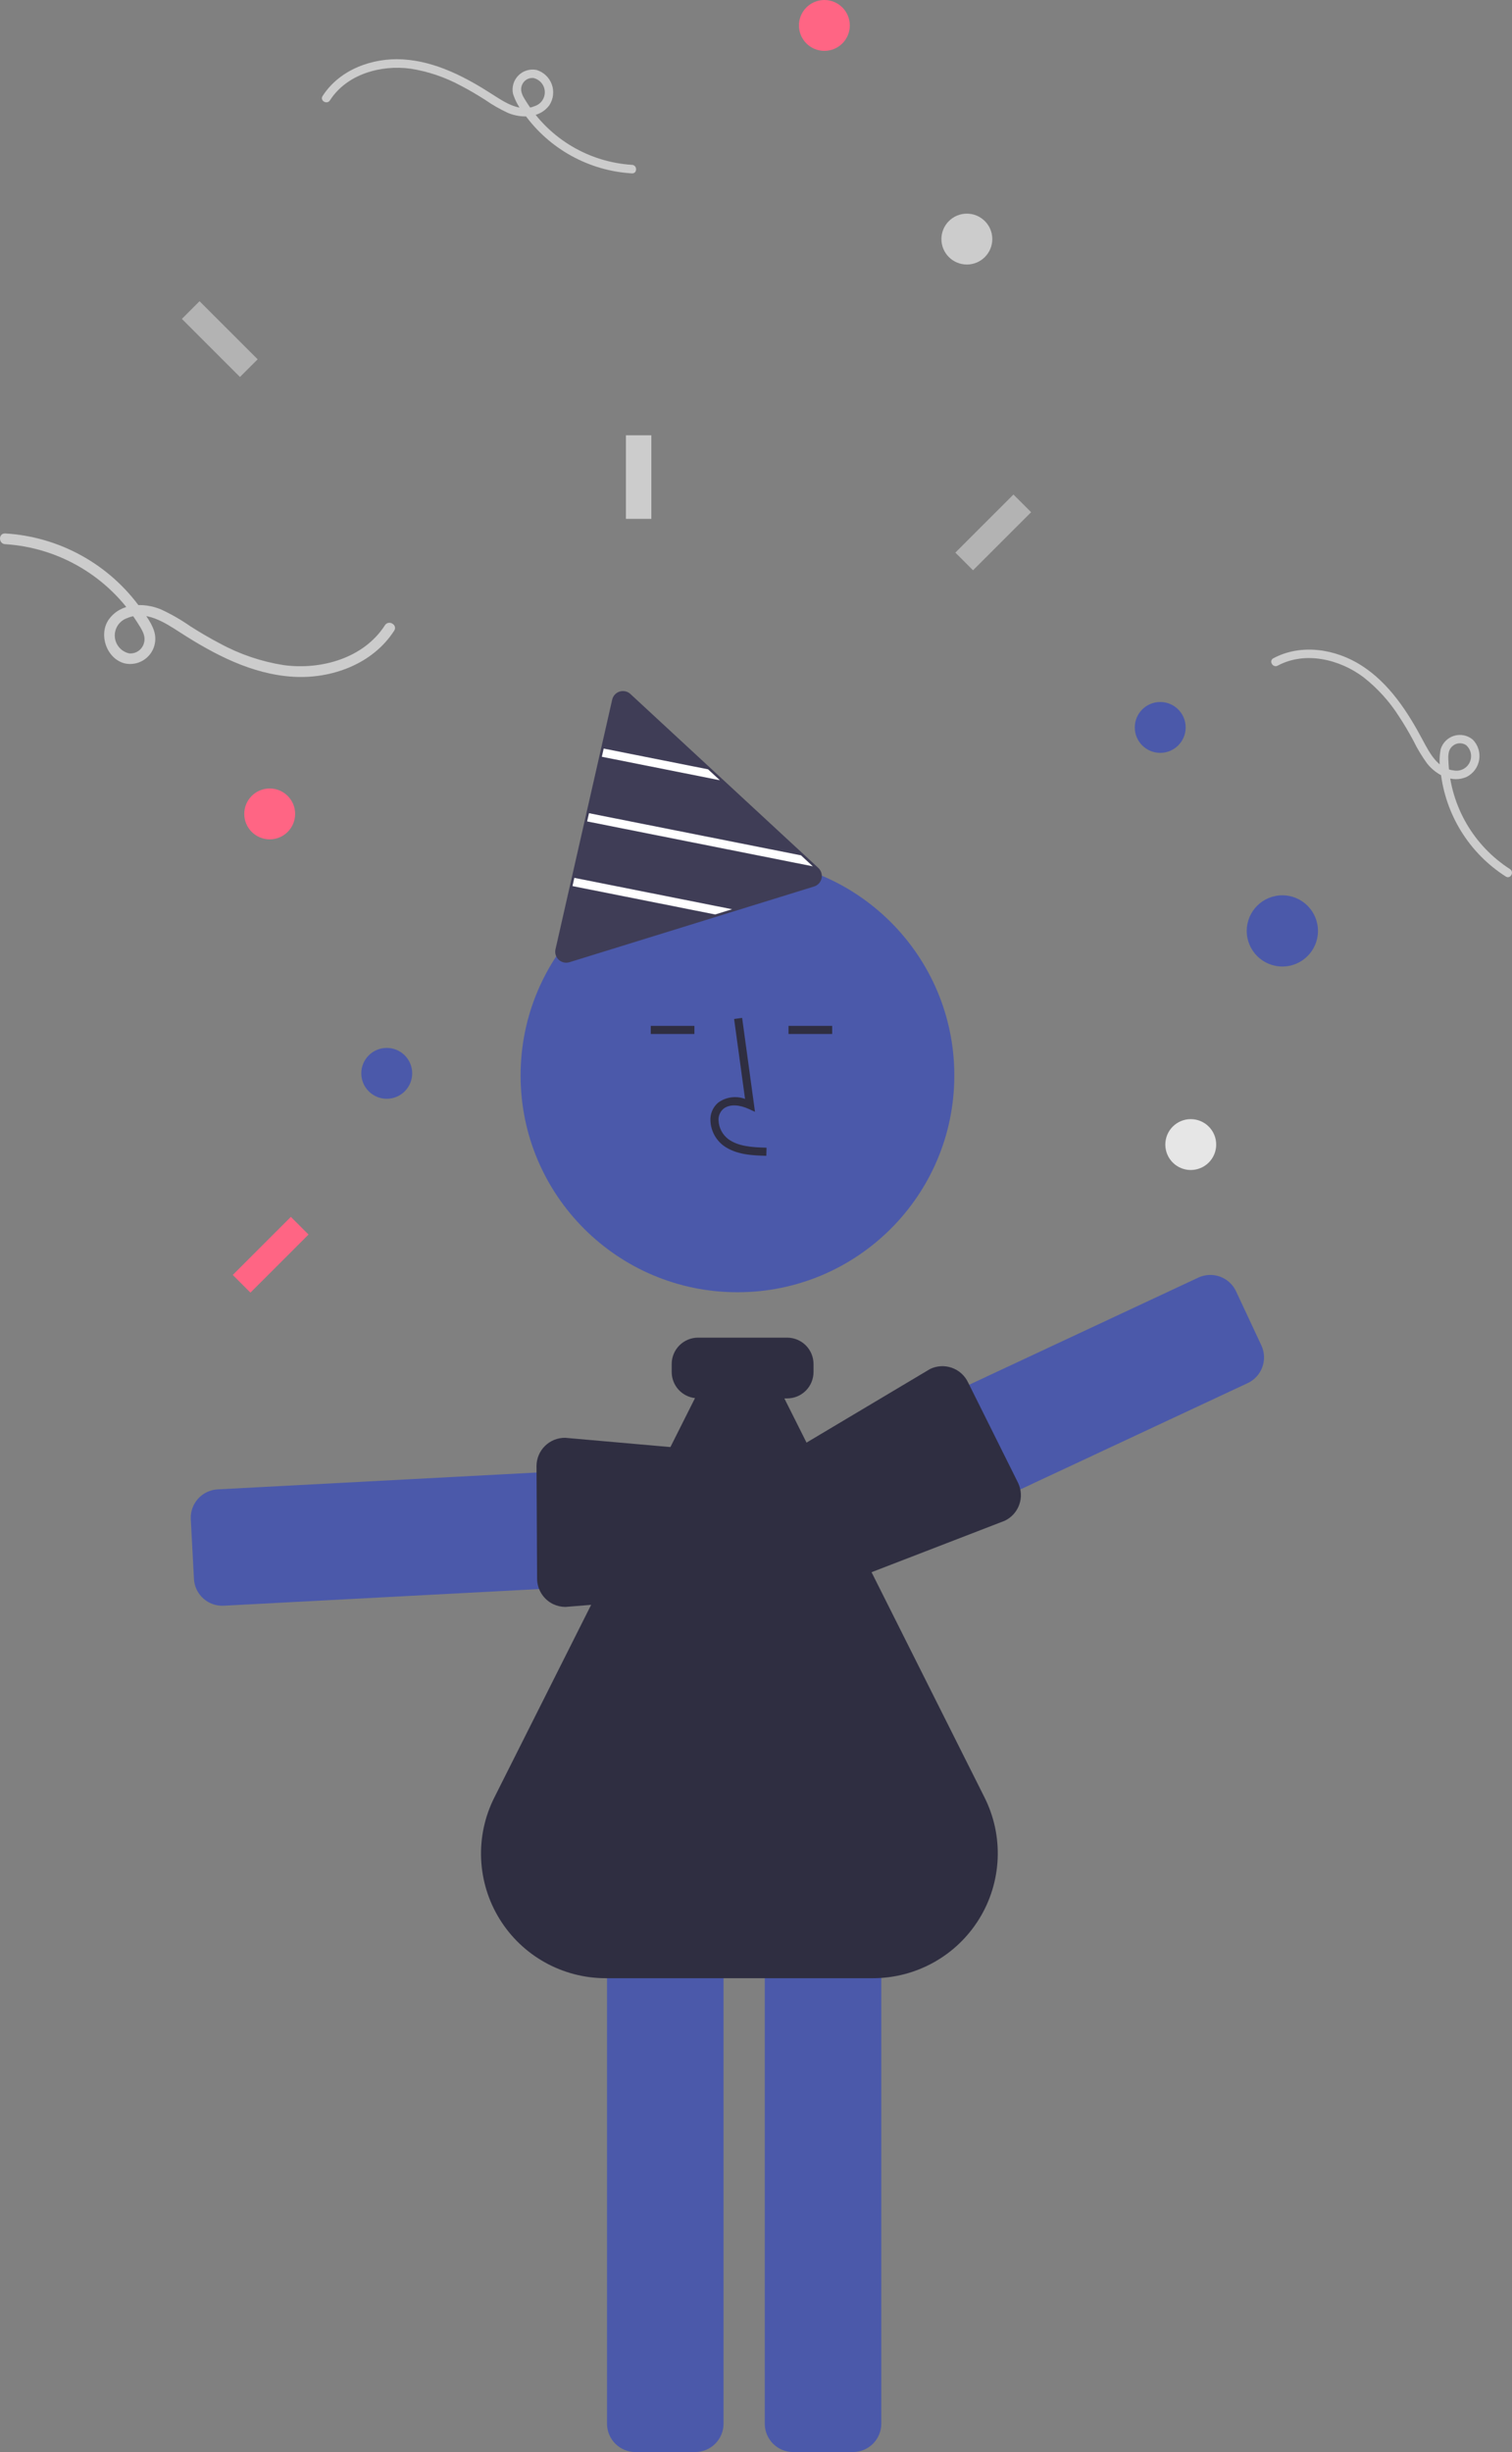 <svg width="240" height="389" viewBox="0 0 240 389" fill="none" xmlns="http://www.w3.org/2000/svg">
<rect x="0" y="0" width="240" height="389" fill="#808080" stroke="none"/>
<g clip-path="url(#clip0_311_717)">
<path d="M117.056 205.006C136.067 205.006 151.479 189.608 151.479 170.614C151.479 151.62 136.067 136.222 117.056 136.222C98.045 136.222 82.634 151.62 82.634 170.614C82.634 189.608 98.045 205.006 117.056 205.006Z" fill="#4B59AA"/>
<path d="M33.338 254.299C32.608 253.949 31.987 253.411 31.538 252.739C31.088 252.067 30.829 251.286 30.785 250.479L30.285 241.008C30.223 239.817 30.637 238.651 31.435 237.764C32.233 236.877 33.351 236.343 34.543 236.279L113.553 232.109C114.745 232.047 115.913 232.461 116.8 233.258C117.687 234.056 118.222 235.173 118.286 236.363L118.787 245.835C118.849 247.026 118.435 248.192 117.637 249.079C116.838 249.966 115.721 250.5 114.529 250.564L35.519 254.734C34.767 254.775 34.017 254.625 33.338 254.299Z" fill="#4B59AA"/>
<path d="M87.803 254.484C87.035 254.113 86.387 253.531 85.936 252.807C85.484 252.083 85.248 251.246 85.253 250.393L85.16 232.561C85.164 231.97 85.285 231.385 85.516 230.841C85.746 230.296 86.082 229.803 86.503 229.388C86.925 228.974 87.424 228.646 87.973 228.424C88.521 228.202 89.108 228.091 89.699 228.096L125.744 231.271C126.698 231.276 127.902 232.753 128.87 233.939C129.174 234.311 129.436 234.632 129.628 234.827C129.712 234.912 129.792 235.001 129.868 235.091C130.557 235.911 130.93 236.949 130.92 238.019L130.841 247.503C130.83 248.695 130.346 249.835 129.495 250.671C128.643 251.507 127.495 251.972 126.302 251.964L89.746 254.928C89.074 254.925 88.41 254.774 87.803 254.484Z" fill="#2F2E41"/>
<path d="M110.346 389H100.853C99.66 388.999 98.515 388.524 97.671 387.681C96.827 386.838 96.352 385.694 96.351 384.502V304.168C96.352 302.975 96.827 301.832 97.671 300.988C98.515 300.145 99.66 299.671 100.853 299.669H110.346C111.54 299.671 112.684 300.145 113.528 300.988C114.372 301.832 114.847 302.975 114.848 304.168V384.502C114.847 385.694 114.372 386.838 113.528 387.681C112.684 388.524 111.54 388.999 110.346 389Z" fill="#4B59AA"/>
<path d="M135.386 389H125.893C124.699 388.999 123.555 388.524 122.711 387.681C121.867 386.838 121.392 385.694 121.391 384.502V304.168C121.392 302.975 121.867 301.832 122.711 300.988C123.555 300.145 124.699 299.671 125.893 299.669H135.386C136.579 299.671 137.724 300.145 138.568 300.988C139.412 301.832 139.887 302.975 139.888 304.168V384.502C139.887 385.694 139.412 386.838 138.568 387.681C137.724 388.524 136.579 388.999 135.386 389Z" fill="#4B59AA"/>
<path d="M121.639 183.361L121.674 182.075C119.281 182.009 117.171 181.859 115.586 180.702C115.137 180.355 114.767 179.916 114.503 179.414C114.239 178.911 114.086 178.358 114.055 177.792C114.027 177.446 114.079 177.098 114.208 176.775C114.336 176.453 114.538 176.164 114.796 175.932C115.848 175.044 117.542 175.331 118.776 175.897L119.84 176.384L117.799 161.482L116.525 161.657L118.261 174.333C117.55 174.069 116.785 173.988 116.035 174.096C115.284 174.204 114.573 174.497 113.966 174.95C113.557 175.307 113.236 175.753 113.029 176.254C112.821 176.754 112.732 177.296 112.769 177.837C112.807 178.598 113.01 179.342 113.366 180.016C113.721 180.69 114.22 181.278 114.827 181.74C116.864 183.227 119.511 183.301 121.639 183.361Z" fill="#2F2E41"/>
<path d="M110.222 162.75H103.294V164.035H110.222V162.75Z" fill="#2F2E41"/>
<path d="M132.09 162.75H125.162V164.035H132.09V162.75Z" fill="#2F2E41"/>
<path d="M156.273 285.148L124.501 221.847H124.949C126.058 221.846 127.12 221.406 127.904 220.623C128.688 219.839 129.129 218.778 129.13 217.67V216.385C129.129 215.278 128.688 214.216 127.904 213.433C127.12 212.65 126.058 212.21 124.949 212.208H110.8C109.691 212.21 108.628 212.65 107.845 213.433C107.061 214.216 106.62 215.278 106.619 216.385V217.67C106.622 218.692 107.001 219.677 107.683 220.438C108.365 221.199 109.303 221.683 110.319 221.799L78.456 285.182C76.941 288.197 76.222 291.548 76.37 294.918C76.517 298.288 77.525 301.565 79.297 304.436C81.069 307.307 83.547 309.677 86.496 311.321C89.444 312.965 92.764 313.828 96.14 313.828H138.555C141.936 313.828 145.26 312.964 148.213 311.318C151.165 309.673 153.647 307.3 155.422 304.426C157.198 301.552 158.208 298.272 158.357 294.897C158.506 291.523 157.788 288.167 156.273 285.148Z" fill="#2F2E41"/>
<path d="M118.543 236.174L190.21 202.682C191.292 202.177 192.53 202.123 193.652 202.529C194.774 202.936 195.689 203.77 196.196 204.85L200.218 213.441C200.722 214.522 200.777 215.759 200.37 216.88C199.964 218.001 199.128 218.915 198.047 219.421L126.38 252.913C125.298 253.418 124.061 253.472 122.938 253.066C121.816 252.659 120.901 251.825 120.394 250.745L116.373 242.154C116.121 241.619 115.978 241.04 115.951 240.45C115.925 239.86 116.017 239.27 116.22 238.715C116.379 238.275 116.605 237.863 116.891 237.492C117.328 236.927 117.895 236.475 118.543 236.174Z" fill="#4B59AA"/>
<path d="M116.086 235.967L147.638 217.177C148.714 216.661 149.95 216.593 151.076 216.986C152.202 217.38 153.126 218.204 153.645 219.277L161.602 235.249C161.859 235.783 162.008 236.363 162.04 236.955C162.073 237.547 161.987 238.139 161.789 238.698C161.591 239.257 161.285 239.771 160.887 240.211C160.49 240.651 160.009 241.008 159.472 241.262L125.767 254.271C124.884 254.695 123.151 253.901 121.759 253.263C121.323 253.063 120.945 252.89 120.688 252.8C120.574 252.76 120.463 252.716 120.355 252.668C119.376 252.236 118.583 251.469 118.119 250.504L114.005 241.957C113.643 241.204 113.497 240.364 113.585 239.533C113.672 238.702 113.989 237.911 114.5 237.249C114.921 236.704 115.464 236.265 116.086 235.967Z" fill="#2F2E41"/>
<path d="M89.869 152.726C89.408 152.725 88.967 152.541 88.642 152.216C88.316 151.89 88.133 151.45 88.132 150.989C88.129 150.853 88.145 150.716 88.177 150.584L97.174 110.989C97.242 110.691 97.388 110.416 97.596 110.191C97.804 109.967 98.067 109.801 98.359 109.71C98.652 109.619 98.963 109.607 99.261 109.674C99.56 109.741 99.836 109.885 100.061 110.092L129.889 137.688C130.114 137.896 130.279 138.159 130.37 138.451C130.461 138.743 130.473 139.054 130.406 139.352C130.339 139.651 130.195 139.926 129.988 140.151C129.78 140.376 129.518 140.543 129.226 140.635L90.392 152.648C90.222 152.7 90.046 152.726 89.869 152.726Z" fill="#3F3D56"/>
<path d="M114.266 123.781L95.53 120.056L95.824 118.756L112.389 122.046L114.266 123.781Z" fill="white"/>
<path d="M129.019 137.436L93.196 130.314L93.491 129.008L127.141 135.694L129.019 137.436Z" fill="white"/>
<path d="M116.203 144.243L113.515 145.074L90.869 140.571L91.164 139.265L116.203 144.243Z" fill="white"/>
<path d="M203.548 153.332C206.671 153.332 209.202 150.803 209.202 147.683C209.202 144.563 206.671 142.034 203.548 142.034C200.426 142.034 197.894 144.563 197.894 147.683C197.894 150.803 200.426 153.332 203.548 153.332Z" fill="#4B59AA"/>
<path d="M130.852 8.07C133.083 8.07 134.891 6.264 134.891 4.035C134.891 1.807 133.083 0 130.852 0C128.622 0 126.814 1.807 126.814 4.035C126.814 6.264 128.622 8.07 130.852 8.07Z" fill="#FF6584"/>
<path d="M42.81 133.157C45.04 133.157 46.848 131.35 46.848 129.121C46.848 126.893 45.04 125.086 42.81 125.086C40.579 125.086 38.771 126.893 38.771 129.121C38.771 131.35 40.579 133.157 42.81 133.157Z" fill="#FF6584"/>
<path d="M184.163 119.437C186.393 119.437 188.201 117.631 188.201 115.402C188.201 113.174 186.393 111.367 184.163 111.367C181.932 111.367 180.124 113.174 180.124 115.402C180.124 117.631 181.932 119.437 184.163 119.437Z" fill="#4B59AA"/>
<path d="M61.388 174.314C63.618 174.314 65.426 172.507 65.426 170.279C65.426 168.05 63.618 166.244 61.388 166.244C59.157 166.244 57.349 168.05 57.349 170.279C57.349 172.507 59.157 174.314 61.388 174.314Z" fill="#4B59AA"/>
<path d="M189.009 185.612C191.24 185.612 193.048 183.806 193.048 181.577C193.048 179.349 191.24 177.542 189.009 177.542C186.779 177.542 184.971 179.349 184.971 181.577C184.971 183.806 186.779 185.612 189.009 185.612Z" fill="#E6E6E6"/>
<path d="M153.469 41.965C155.699 41.965 157.508 40.158 157.508 37.929C157.508 35.701 155.699 33.894 153.469 33.894C151.238 33.894 149.43 35.701 149.43 37.929C149.43 40.158 151.238 41.965 153.469 41.965Z" fill="#CCCCCC"/>
<path d="M0.821 86.331C5.05 86.597 9.156 87.861 12.801 90.019C16.447 92.176 19.529 95.166 21.795 98.744C22.43 99.758 23.259 100.872 22.819 102.121C22.666 102.599 22.355 103.012 21.937 103.291C21.518 103.57 21.018 103.699 20.517 103.657C19.892 103.523 19.328 103.187 18.914 102.701C18.499 102.215 18.256 101.606 18.221 100.968C18.187 100.331 18.364 99.699 18.724 99.172C19.085 98.644 19.609 98.25 20.216 98.05C23.149 96.8 26.108 98.732 28.497 100.273C33.941 103.786 39.928 106.963 46.525 107.364C52.628 107.734 59.173 105.343 62.567 100.055C63.161 99.13 61.687 98.275 61.096 99.196C57.729 104.44 50.923 106.324 45.005 105.513C41.479 104.957 38.074 103.802 34.937 102.098C33.311 101.254 31.733 100.32 30.188 99.337C28.717 98.311 27.158 97.419 25.529 96.669C22.813 95.554 19.216 95.641 17.319 98.208C15.549 100.602 16.917 104.589 19.878 105.262C20.527 105.39 21.198 105.355 21.831 105.16C22.463 104.965 23.038 104.616 23.502 104.145C23.967 103.674 24.307 103.095 24.492 102.46C24.677 101.825 24.702 101.154 24.564 100.507C24.269 99.097 23.206 97.717 22.383 96.564C19.912 93.09 16.691 90.214 12.96 88.149C9.228 86.083 5.08 84.88 0.821 84.628C-0.275 84.574 -0.272 86.277 0.821 86.331Z" fill="#CCCCCC"/>
<path d="M239.677 137.875C236.843 136.053 234.482 133.585 232.787 130.675C231.093 127.765 230.112 124.494 229.927 121.132C229.879 120.182 229.736 119.087 230.525 118.391C230.817 118.117 231.194 117.951 231.592 117.92C231.991 117.888 232.389 117.992 232.72 118.215C233.102 118.551 233.363 119.002 233.463 119.5C233.562 119.998 233.495 120.515 233.271 120.971C233.048 121.427 232.68 121.797 232.225 122.024C231.77 122.251 231.253 122.322 230.754 122.226C228.232 121.958 226.926 119.47 225.865 117.474C223.448 112.926 220.522 108.401 216.096 105.568C212.001 102.948 206.528 102.073 202.119 104.431C201.348 104.844 202.04 106.008 202.808 105.598C207.18 103.26 212.638 104.587 216.433 107.442C218.667 109.194 220.583 111.315 222.1 113.713C222.903 114.929 223.636 116.189 224.328 117.47C224.952 118.752 225.688 119.976 226.528 121.127C227.982 122.954 230.513 124.286 232.827 123.238C233.342 122.971 233.788 122.588 234.129 122.119C234.47 121.649 234.696 121.106 234.789 120.534C234.882 119.962 234.84 119.375 234.666 118.822C234.492 118.269 234.191 117.764 233.787 117.348C233.386 117.007 232.906 116.772 232.391 116.662C231.876 116.553 231.342 116.572 230.836 116.72C230.331 116.867 229.87 117.138 229.495 117.507C229.12 117.876 228.842 118.332 228.687 118.835C228.449 120.017 228.444 121.234 228.672 122.418C229.041 125.788 230.162 129.032 231.952 131.912C233.742 134.792 236.156 137.234 239.016 139.058C239.757 139.52 240.415 138.336 239.677 137.875Z" fill="#CCCCCC"/>
<path d="M100.313 26.152C96.95 25.94 93.684 24.935 90.785 23.219C87.885 21.503 85.434 19.125 83.632 16.279C83.127 15.473 82.468 14.586 82.817 13.594C82.939 13.213 83.187 12.885 83.519 12.663C83.852 12.441 84.25 12.338 84.649 12.372C85.146 12.479 85.594 12.746 85.924 13.132C86.253 13.519 86.447 14.003 86.474 14.51C86.501 15.017 86.361 15.519 86.074 15.939C85.787 16.358 85.371 16.672 84.888 16.831C82.555 17.825 80.201 16.289 78.301 15.063C73.972 12.269 69.209 9.742 63.963 9.424C59.109 9.129 53.904 11.03 51.204 15.236C50.731 15.972 51.904 16.652 52.374 15.92C55.052 11.749 60.465 10.251 65.171 10.895C67.976 11.338 70.685 12.256 73.179 13.612C74.473 14.282 75.728 15.026 76.957 15.808C78.127 16.623 79.367 17.333 80.662 17.93C82.823 18.816 85.683 18.747 87.192 16.706C87.512 16.222 87.714 15.67 87.783 15.094C87.851 14.518 87.784 13.934 87.586 13.389C87.388 12.844 87.066 12.352 86.644 11.954C86.222 11.556 85.713 11.261 85.157 11.095C84.64 10.993 84.106 11.021 83.603 11.176C83.1 11.331 82.643 11.608 82.274 11.983C81.905 12.358 81.634 12.819 81.487 13.324C81.339 13.829 81.32 14.362 81.429 14.877C81.798 16.025 82.387 17.09 83.164 18.013C85.13 20.776 87.691 23.063 90.659 24.706C93.627 26.349 96.926 27.306 100.313 27.506C101.185 27.549 101.183 26.195 100.313 26.152Z" fill="#CCCCCC"/>
<path d="M103.39 69.057H99.351V82.315H103.39V69.057Z" fill="#CCCCCC"/>
<path d="M38.09 59.805L40.897 57.001L31.675 47.786L28.868 50.591L38.09 59.805Z" fill="#B3B3B3"/>
<path d="M151.643 87.667L154.45 90.471L163.672 81.257L160.865 78.453L151.643 87.667Z" fill="#B3B3B3"/>
<path d="M36.945 202.262L39.752 205.066L48.974 195.852L46.167 193.048L36.945 202.262Z" fill="#FF6584"/>
</g>
<defs>
<clipPath id="clip0_311_717">
<rect width="240" height="389" fill="white"/>
</clipPath>
</defs>
</svg>
